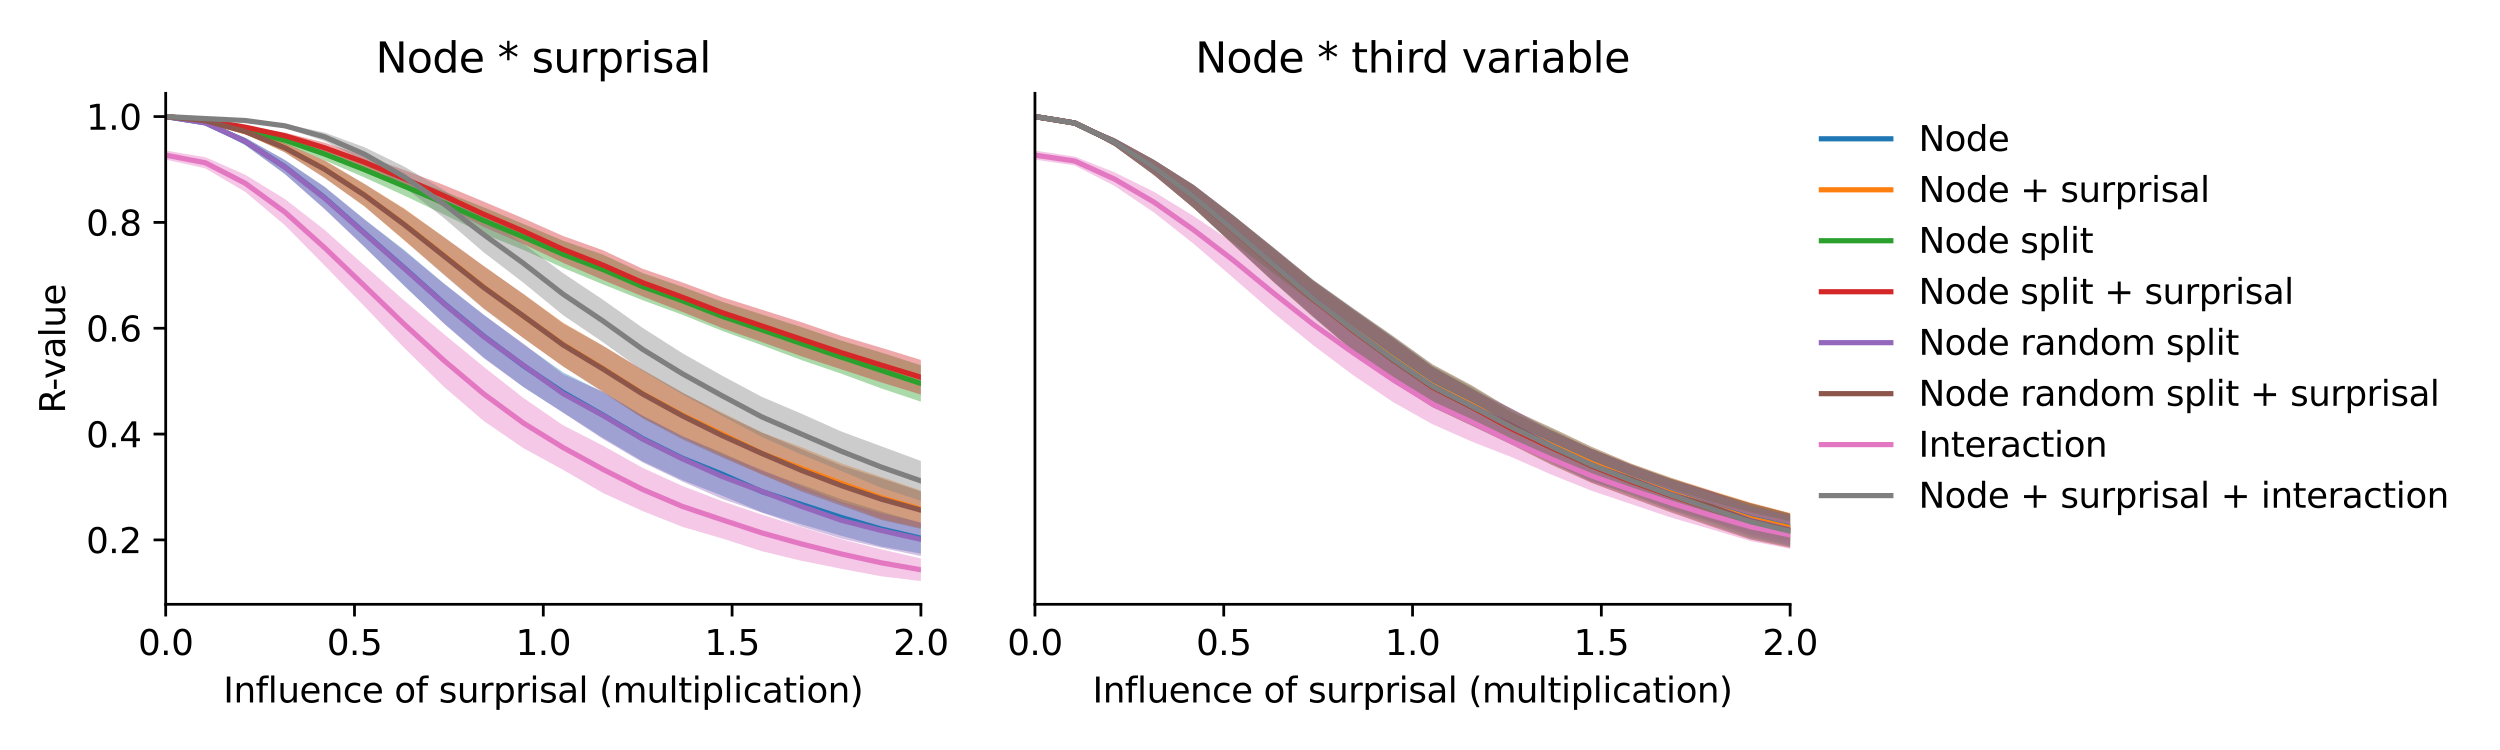 <?xml version="1.0" encoding="utf-8" standalone="no"?>
<!DOCTYPE svg PUBLIC "-//W3C//DTD SVG 1.1//EN"
  "http://www.w3.org/Graphics/SVG/1.1/DTD/svg11.dtd">
<svg xmlns:xlink="http://www.w3.org/1999/xlink" width="720pt" height="216pt" viewBox="0 0 720 216" xmlns="http://www.w3.org/2000/svg" version="1.1">
 <defs>
  <style type="text/css">*{stroke-linejoin: round; stroke-linecap: butt}</style>
 </defs>
 <g id="figure_1">
  <g id="patch_1">
   <path d="M 0 216 
L 720 216 
L 720 0 
L 0 0 
z
" style="fill: #ffffff"/>
  </g>
  <g id="axes_1">
   <g id="patch_2">
    <path d="M 47.72 174.04 
L 265.215 174.04 
L 265.215 26.88 
L 47.72 26.88 
z
" style="fill: #ffffff"/>
   </g>
   <g id="PolyCollection_1">
    <path d="M 47.72 33.569 
L 47.72 33.569 
L 59.167 35.736 
L 70.614 41.789 
L 82.061 50.122 
L 93.508 60.153 
L 104.956 71.066 
L 116.403 82.32 
L 127.85 93.109 
L 139.297 102.958 
L 150.744 111.492 
L 162.191 118.8 
L 173.638 126.12 
L 185.085 132.887 
L 196.532 138.289 
L 207.979 142.759 
L 219.427 147.55 
L 230.874 151.034 
L 242.321 154.305 
L 253.768 157.403 
L 265.215 159.453 
L 265.215 150.571 
L 265.215 150.571 
L 253.768 147.292 
L 242.321 143.774 
L 230.874 139.584 
L 219.427 135.611 
L 207.979 130.376 
L 196.532 125.68 
L 185.085 119.715 
L 173.638 112.922 
L 162.191 107.262 
L 150.744 99.152 
L 139.297 90.643 
L 127.85 81.636 
L 116.403 71.976 
L 104.956 63.157 
L 93.508 53.793 
L 82.061 46.053 
L 70.614 39.66 
L 59.167 35.043 
L 47.72 33.569 
z
" clip-path="url(#paf87a7ba65)" style="fill: #1f77b4; fill-opacity: 0.4"/>
   </g>
   <g id="PolyCollection_2">
    <path d="M 47.72 33.569 
L 47.72 33.569 
L 59.167 34.962 
L 70.614 38.574 
L 82.061 43.881 
L 93.508 51.233 
L 104.956 59.418 
L 116.403 69.202 
L 127.85 78.926 
L 139.297 88.788 
L 150.744 97.375 
L 162.191 105.545 
L 173.638 112.734 
L 185.085 120.184 
L 196.532 125.955 
L 207.979 131.26 
L 219.427 136.629 
L 230.874 141.081 
L 242.321 145.031 
L 253.768 149.388 
L 265.215 152.083 
L 265.215 141.275 
L 265.215 141.275 
L 253.768 137.334 
L 242.321 133.441 
L 230.874 128.817 
L 219.427 124.555 
L 207.979 118.79 
L 196.532 113.173 
L 185.085 106.578 
L 173.638 99.556 
L 162.191 92.907 
L 150.744 84.713 
L 139.297 76.578 
L 127.85 68.31 
L 116.403 60.012 
L 104.956 52.95 
L 93.508 46.199 
L 82.061 41.215 
L 70.614 37.191 
L 59.167 34.582 
L 47.72 33.569 
z
" clip-path="url(#paf87a7ba65)" style="fill: #ff7f0e; fill-opacity: 0.4"/>
   </g>
   <g id="PolyCollection_3">
    <path d="M 47.72 33.569 
L 47.72 33.569 
L 59.167 35.163 
L 70.614 37.908 
L 82.061 41.464 
L 93.508 46.186 
L 104.956 51.105 
L 116.403 56.314 
L 127.85 61.757 
L 139.297 67.34 
L 150.744 71.982 
L 162.191 77.154 
L 173.638 81.898 
L 185.085 86.466 
L 196.532 90.657 
L 207.979 95.29 
L 219.427 99.431 
L 230.874 103.727 
L 242.321 107.635 
L 253.768 111.852 
L 265.215 115.677 
L 265.215 105.202 
L 265.215 105.202 
L 253.768 101.52 
L 242.321 98.103 
L 230.874 94.225 
L 219.427 90.57 
L 207.979 86.908 
L 196.532 82.601 
L 185.085 78.651 
L 173.638 73.336 
L 162.191 69.343 
L 150.744 64.501 
L 139.297 59.699 
L 127.85 55.141 
L 116.403 50.941 
L 104.956 46.622 
L 93.508 42.549 
L 82.061 39.324 
L 70.614 36.976 
L 59.167 34.749 
L 47.72 33.569 
z
" clip-path="url(#paf87a7ba65)" style="fill: #2ca02c; fill-opacity: 0.4"/>
   </g>
   <g id="PolyCollection_4">
    <path d="M 47.72 33.57 
L 47.72 33.57 
L 59.167 34.831 
L 70.614 36.994 
L 82.061 39.972 
L 93.508 44.071 
L 104.956 48.581 
L 116.403 53.873 
L 127.85 59.49 
L 139.297 65.358 
L 150.744 70.3 
L 162.191 75.709 
L 173.638 80.626 
L 185.085 85.377 
L 196.532 89.836 
L 207.979 94.489 
L 219.427 98.529 
L 230.874 102.65 
L 242.321 106.392 
L 253.768 110.12 
L 265.215 113.642 
L 265.215 103.659 
L 265.215 103.659 
L 253.768 100.147 
L 242.321 96.744 
L 230.874 92.827 
L 219.427 89.198 
L 207.979 85.59 
L 196.532 81.354 
L 185.085 77.42 
L 173.638 72.064 
L 162.191 67.978 
L 150.744 62.902 
L 139.297 58.057 
L 127.85 53.297 
L 116.403 48.97 
L 104.956 44.865 
L 93.508 41.092 
L 82.061 38.223 
L 70.614 36.245 
L 59.167 34.527 
L 47.72 33.57 
z
" clip-path="url(#paf87a7ba65)" style="fill: #d62728; fill-opacity: 0.4"/>
   </g>
   <g id="PolyCollection_5">
    <path d="M 47.72 33.569 
L 47.72 33.569 
L 59.167 35.737 
L 70.614 41.777 
L 82.061 50.151 
L 93.508 60.279 
L 104.956 71.137 
L 116.403 82.226 
L 127.85 93.193 
L 139.297 103.159 
L 150.744 111.422 
L 162.191 118.906 
L 173.638 126.427 
L 185.085 133.177 
L 196.532 138.685 
L 207.979 143.68 
L 219.427 147.663 
L 230.874 151.696 
L 242.321 155.119 
L 253.768 157.754 
L 265.215 160.17 
L 265.215 150.492 
L 265.215 150.492 
L 253.768 147.779 
L 242.321 144.566 
L 230.874 140.03 
L 219.427 135.325 
L 207.979 130.778 
L 196.532 125.571 
L 185.085 119.739 
L 173.638 112.819 
L 162.191 107.836 
L 150.744 98.989 
L 139.297 90.682 
L 127.85 81.702 
L 116.403 72.289 
L 104.956 63.228 
L 93.508 53.899 
L 82.061 46.156 
L 70.614 39.661 
L 59.167 35.046 
L 47.72 33.569 
z
" clip-path="url(#paf87a7ba65)" style="fill: #9467bd; fill-opacity: 0.4"/>
   </g>
   <g id="PolyCollection_6">
    <path d="M 47.72 33.57 
L 47.72 33.57 
L 59.167 34.965 
L 70.614 38.576 
L 82.061 43.918 
L 93.508 51.27 
L 104.956 59.444 
L 116.403 69.155 
L 127.85 79.191 
L 139.297 88.955 
L 150.744 97.38 
L 162.191 105.566 
L 173.638 112.962 
L 185.085 120.477 
L 196.532 126.527 
L 207.979 131.736 
L 219.427 136.661 
L 230.874 141.589 
L 242.321 145.653 
L 253.768 149.732 
L 265.215 152.316 
L 265.215 141.537 
L 265.215 141.537 
L 253.768 137.763 
L 242.321 134.079 
L 230.874 129.399 
L 219.427 124.561 
L 207.979 119.159 
L 196.532 113.003 
L 185.085 106.488 
L 173.638 99.575 
L 162.191 93.138 
L 150.744 84.659 
L 139.297 76.635 
L 127.85 68.264 
L 116.403 60.199 
L 104.956 52.981 
L 93.508 46.252 
L 82.061 41.234 
L 70.614 37.196 
L 59.167 34.583 
L 47.72 33.57 
z
" clip-path="url(#paf87a7ba65)" style="fill: #8c564b; fill-opacity: 0.4"/>
   </g>
   <g id="PolyCollection_7">
    <path d="M 47.72 43.374 
L 47.72 45.974 
L 59.167 48.511 
L 70.614 55.248 
L 82.061 64.877 
L 93.508 76.485 
L 104.956 88.222 
L 116.403 100.182 
L 127.85 111.377 
L 139.297 121.244 
L 150.744 129.071 
L 162.191 135.321 
L 173.638 141.982 
L 185.085 147.19 
L 196.532 151.731 
L 207.979 155.076 
L 219.427 158.754 
L 230.874 161.528 
L 242.321 163.813 
L 253.768 165.973 
L 265.215 167.351 
L 265.215 160.844 
L 265.215 160.844 
L 253.768 158.2 
L 242.321 155.299 
L 230.874 151.813 
L 219.427 148.216 
L 207.979 144.34 
L 196.532 139.97 
L 185.085 134.752 
L 173.638 128.355 
L 162.191 122.494 
L 150.744 114.614 
L 139.297 105.634 
L 127.85 96.236 
L 116.403 86.553 
L 104.956 76.442 
L 93.508 66.239 
L 82.061 57.333 
L 70.614 50.315 
L 59.167 45.273 
L 47.72 43.374 
z
" clip-path="url(#paf87a7ba65)" style="fill: #e377c2; fill-opacity: 0.4"/>
   </g>
   <g id="PolyCollection_8">
    <path d="M 47.72 33.569 
L 47.72 33.569 
L 59.167 34.23 
L 70.614 34.807 
L 82.061 36.809 
L 93.508 40.664 
L 104.956 46.413 
L 116.403 53.853 
L 127.85 62.804 
L 139.297 72.681 
L 150.744 81.423 
L 162.191 90.801 
L 173.638 98.549 
L 185.085 106.812 
L 196.532 113.557 
L 207.979 119.783 
L 219.427 125.864 
L 230.874 130.926 
L 242.321 135.661 
L 253.768 140.484 
L 265.215 144.249 
L 265.215 132.753 
L 265.215 132.753 
L 253.768 128.521 
L 242.321 124.285 
L 230.874 119.161 
L 219.427 114.306 
L 207.979 108.197 
L 196.532 101.726 
L 185.085 94.426 
L 173.638 86.314 
L 162.191 78.681 
L 150.744 70.25 
L 139.297 62.431 
L 127.85 54.737 
L 116.403 47.979 
L 104.956 42.396 
L 93.508 38.196 
L 82.061 35.679 
L 70.614 34.609 
L 59.167 34.09 
L 47.72 33.569 
z
" clip-path="url(#paf87a7ba65)" style="fill: #7f7f7f; fill-opacity: 0.4"/>
   </g>
   <g id="matplotlib.axis_1">
    <g id="xtick_1">
     <g id="line2d_1">
      <defs>
       <path id="mab87aa1eb5" d="M 0 0 
L 0 3.5 
" style="stroke: #000000; stroke-width: 0.8"/>
      </defs>
      <g>
       <use xlink:href="#mab87aa1eb5" x="47.72" y="174.04" style="stroke: #000000; stroke-width: 0.8"/>
      </g>
     </g>
     <g id="text_1">
      <!-- 0.0 -->
      <g transform="translate(39.768 188.638)scale(0.1 -0.1)">
       <defs>
        <path id="DejaVuSans-30" d="M 2034 4250 
Q 1547 4250 1301 3770 
Q 1056 3291 1056 2328 
Q 1056 1369 1301 889 
Q 1547 409 2034 409 
Q 2525 409 2770 889 
Q 3016 1369 3016 2328 
Q 3016 3291 2770 3770 
Q 2525 4250 2034 4250 
z
M 2034 4750 
Q 2819 4750 3233 4129 
Q 3647 3509 3647 2328 
Q 3647 1150 3233 529 
Q 2819 -91 2034 -91 
Q 1250 -91 836 529 
Q 422 1150 422 2328 
Q 422 3509 836 4129 
Q 1250 4750 2034 4750 
z
" transform="scale(0.016)"/>
        <path id="DejaVuSans-2e" d="M 684 794 
L 1344 794 
L 1344 0 
L 684 0 
L 684 794 
z
" transform="scale(0.016)"/>
       </defs>
       <use xlink:href="#DejaVuSans-30"/>
       <use xlink:href="#DejaVuSans-2e" x="63.623"/>
       <use xlink:href="#DejaVuSans-30" x="95.41"/>
      </g>
     </g>
    </g>
    <g id="xtick_2">
     <g id="line2d_2">
      <g>
       <use xlink:href="#mab87aa1eb5" x="102.094" y="174.04" style="stroke: #000000; stroke-width: 0.8"/>
      </g>
     </g>
     <g id="text_2">
      <!-- 0.5 -->
      <g transform="translate(94.142 188.638)scale(0.1 -0.1)">
       <defs>
        <path id="DejaVuSans-35" d="M 691 4666 
L 3169 4666 
L 3169 4134 
L 1269 4134 
L 1269 2991 
Q 1406 3038 1543 3061 
Q 1681 3084 1819 3084 
Q 2600 3084 3056 2656 
Q 3513 2228 3513 1497 
Q 3513 744 3044 326 
Q 2575 -91 1722 -91 
Q 1428 -91 1123 -41 
Q 819 9 494 109 
L 494 744 
Q 775 591 1075 516 
Q 1375 441 1709 441 
Q 2250 441 2565 725 
Q 2881 1009 2881 1497 
Q 2881 1984 2565 2268 
Q 2250 2553 1709 2553 
Q 1456 2553 1204 2497 
Q 953 2441 691 2322 
L 691 4666 
z
" transform="scale(0.016)"/>
       </defs>
       <use xlink:href="#DejaVuSans-30"/>
       <use xlink:href="#DejaVuSans-2e" x="63.623"/>
       <use xlink:href="#DejaVuSans-35" x="95.41"/>
      </g>
     </g>
    </g>
    <g id="xtick_3">
     <g id="line2d_3">
      <g>
       <use xlink:href="#mab87aa1eb5" x="156.468" y="174.04" style="stroke: #000000; stroke-width: 0.8"/>
      </g>
     </g>
     <g id="text_3">
      <!-- 1.0 -->
      <g transform="translate(148.516 188.638)scale(0.1 -0.1)">
       <defs>
        <path id="DejaVuSans-31" d="M 794 531 
L 1825 531 
L 1825 4091 
L 703 3866 
L 703 4441 
L 1819 4666 
L 2450 4666 
L 2450 531 
L 3481 531 
L 3481 0 
L 794 0 
L 794 531 
z
" transform="scale(0.016)"/>
       </defs>
       <use xlink:href="#DejaVuSans-31"/>
       <use xlink:href="#DejaVuSans-2e" x="63.623"/>
       <use xlink:href="#DejaVuSans-30" x="95.41"/>
      </g>
     </g>
    </g>
    <g id="xtick_4">
     <g id="line2d_4">
      <g>
       <use xlink:href="#mab87aa1eb5" x="210.841" y="174.04" style="stroke: #000000; stroke-width: 0.8"/>
      </g>
     </g>
     <g id="text_4">
      <!-- 1.5 -->
      <g transform="translate(202.89 188.638)scale(0.1 -0.1)">
       <use xlink:href="#DejaVuSans-31"/>
       <use xlink:href="#DejaVuSans-2e" x="63.623"/>
       <use xlink:href="#DejaVuSans-35" x="95.41"/>
      </g>
     </g>
    </g>
    <g id="xtick_5">
     <g id="line2d_5">
      <g>
       <use xlink:href="#mab87aa1eb5" x="265.215" y="174.04" style="stroke: #000000; stroke-width: 0.8"/>
      </g>
     </g>
     <g id="text_5">
      <!-- 2.0 -->
      <g transform="translate(257.263 188.638)scale(0.1 -0.1)">
       <defs>
        <path id="DejaVuSans-32" d="M 1228 531 
L 3431 531 
L 3431 0 
L 469 0 
L 469 531 
Q 828 903 1448 1529 
Q 2069 2156 2228 2338 
Q 2531 2678 2651 2914 
Q 2772 3150 2772 3378 
Q 2772 3750 2511 3984 
Q 2250 4219 1831 4219 
Q 1534 4219 1204 4116 
Q 875 4013 500 3803 
L 500 4441 
Q 881 4594 1212 4672 
Q 1544 4750 1819 4750 
Q 2544 4750 2975 4387 
Q 3406 4025 3406 3419 
Q 3406 3131 3298 2873 
Q 3191 2616 2906 2266 
Q 2828 2175 2409 1742 
Q 1991 1309 1228 531 
z
" transform="scale(0.016)"/>
       </defs>
       <use xlink:href="#DejaVuSans-32"/>
       <use xlink:href="#DejaVuSans-2e" x="63.623"/>
       <use xlink:href="#DejaVuSans-30" x="95.41"/>
      </g>
     </g>
    </g>
    <g id="text_6">
     <!-- Influence of surprisal (multiplication) -->
     <g transform="translate(64.321 202.317)scale(0.1 -0.1)">
      <defs>
       <path id="DejaVuSans-49" d="M 628 4666 
L 1259 4666 
L 1259 0 
L 628 0 
L 628 4666 
z
" transform="scale(0.016)"/>
       <path id="DejaVuSans-6e" d="M 3513 2113 
L 3513 0 
L 2938 0 
L 2938 2094 
Q 2938 2591 2744 2837 
Q 2550 3084 2163 3084 
Q 1697 3084 1428 2787 
Q 1159 2491 1159 1978 
L 1159 0 
L 581 0 
L 581 3500 
L 1159 3500 
L 1159 2956 
Q 1366 3272 1645 3428 
Q 1925 3584 2291 3584 
Q 2894 3584 3203 3211 
Q 3513 2838 3513 2113 
z
" transform="scale(0.016)"/>
       <path id="DejaVuSans-66" d="M 2375 4863 
L 2375 4384 
L 1825 4384 
Q 1516 4384 1395 4259 
Q 1275 4134 1275 3809 
L 1275 3500 
L 2222 3500 
L 2222 3053 
L 1275 3053 
L 1275 0 
L 697 0 
L 697 3053 
L 147 3053 
L 147 3500 
L 697 3500 
L 697 3744 
Q 697 4328 969 4595 
Q 1241 4863 1831 4863 
L 2375 4863 
z
" transform="scale(0.016)"/>
       <path id="DejaVuSans-6c" d="M 603 4863 
L 1178 4863 
L 1178 0 
L 603 0 
L 603 4863 
z
" transform="scale(0.016)"/>
       <path id="DejaVuSans-75" d="M 544 1381 
L 544 3500 
L 1119 3500 
L 1119 1403 
Q 1119 906 1312 657 
Q 1506 409 1894 409 
Q 2359 409 2629 706 
Q 2900 1003 2900 1516 
L 2900 3500 
L 3475 3500 
L 3475 0 
L 2900 0 
L 2900 538 
Q 2691 219 2414 64 
Q 2138 -91 1772 -91 
Q 1169 -91 856 284 
Q 544 659 544 1381 
z
M 1991 3584 
L 1991 3584 
z
" transform="scale(0.016)"/>
       <path id="DejaVuSans-65" d="M 3597 1894 
L 3597 1613 
L 953 1613 
Q 991 1019 1311 708 
Q 1631 397 2203 397 
Q 2534 397 2845 478 
Q 3156 559 3463 722 
L 3463 178 
Q 3153 47 2828 -22 
Q 2503 -91 2169 -91 
Q 1331 -91 842 396 
Q 353 884 353 1716 
Q 353 2575 817 3079 
Q 1281 3584 2069 3584 
Q 2775 3584 3186 3129 
Q 3597 2675 3597 1894 
z
M 3022 2063 
Q 3016 2534 2758 2815 
Q 2500 3097 2075 3097 
Q 1594 3097 1305 2825 
Q 1016 2553 972 2059 
L 3022 2063 
z
" transform="scale(0.016)"/>
       <path id="DejaVuSans-63" d="M 3122 3366 
L 3122 2828 
Q 2878 2963 2633 3030 
Q 2388 3097 2138 3097 
Q 1578 3097 1268 2742 
Q 959 2388 959 1747 
Q 959 1106 1268 751 
Q 1578 397 2138 397 
Q 2388 397 2633 464 
Q 2878 531 3122 666 
L 3122 134 
Q 2881 22 2623 -34 
Q 2366 -91 2075 -91 
Q 1284 -91 818 406 
Q 353 903 353 1747 
Q 353 2603 823 3093 
Q 1294 3584 2113 3584 
Q 2378 3584 2631 3529 
Q 2884 3475 3122 3366 
z
" transform="scale(0.016)"/>
       <path id="DejaVuSans-20" transform="scale(0.016)"/>
       <path id="DejaVuSans-6f" d="M 1959 3097 
Q 1497 3097 1228 2736 
Q 959 2375 959 1747 
Q 959 1119 1226 758 
Q 1494 397 1959 397 
Q 2419 397 2687 759 
Q 2956 1122 2956 1747 
Q 2956 2369 2687 2733 
Q 2419 3097 1959 3097 
z
M 1959 3584 
Q 2709 3584 3137 3096 
Q 3566 2609 3566 1747 
Q 3566 888 3137 398 
Q 2709 -91 1959 -91 
Q 1206 -91 779 398 
Q 353 888 353 1747 
Q 353 2609 779 3096 
Q 1206 3584 1959 3584 
z
" transform="scale(0.016)"/>
       <path id="DejaVuSans-73" d="M 2834 3397 
L 2834 2853 
Q 2591 2978 2328 3040 
Q 2066 3103 1784 3103 
Q 1356 3103 1142 2972 
Q 928 2841 928 2578 
Q 928 2378 1081 2264 
Q 1234 2150 1697 2047 
L 1894 2003 
Q 2506 1872 2764 1633 
Q 3022 1394 3022 966 
Q 3022 478 2636 193 
Q 2250 -91 1575 -91 
Q 1294 -91 989 -36 
Q 684 19 347 128 
L 347 722 
Q 666 556 975 473 
Q 1284 391 1588 391 
Q 1994 391 2212 530 
Q 2431 669 2431 922 
Q 2431 1156 2273 1281 
Q 2116 1406 1581 1522 
L 1381 1569 
Q 847 1681 609 1914 
Q 372 2147 372 2553 
Q 372 3047 722 3315 
Q 1072 3584 1716 3584 
Q 2034 3584 2315 3537 
Q 2597 3491 2834 3397 
z
" transform="scale(0.016)"/>
       <path id="DejaVuSans-72" d="M 2631 2963 
Q 2534 3019 2420 3045 
Q 2306 3072 2169 3072 
Q 1681 3072 1420 2755 
Q 1159 2438 1159 1844 
L 1159 0 
L 581 0 
L 581 3500 
L 1159 3500 
L 1159 2956 
Q 1341 3275 1631 3429 
Q 1922 3584 2338 3584 
Q 2397 3584 2469 3576 
Q 2541 3569 2628 3553 
L 2631 2963 
z
" transform="scale(0.016)"/>
       <path id="DejaVuSans-70" d="M 1159 525 
L 1159 -1331 
L 581 -1331 
L 581 3500 
L 1159 3500 
L 1159 2969 
Q 1341 3281 1617 3432 
Q 1894 3584 2278 3584 
Q 2916 3584 3314 3078 
Q 3713 2572 3713 1747 
Q 3713 922 3314 415 
Q 2916 -91 2278 -91 
Q 1894 -91 1617 61 
Q 1341 213 1159 525 
z
M 3116 1747 
Q 3116 2381 2855 2742 
Q 2594 3103 2138 3103 
Q 1681 3103 1420 2742 
Q 1159 2381 1159 1747 
Q 1159 1113 1420 752 
Q 1681 391 2138 391 
Q 2594 391 2855 752 
Q 3116 1113 3116 1747 
z
" transform="scale(0.016)"/>
       <path id="DejaVuSans-69" d="M 603 3500 
L 1178 3500 
L 1178 0 
L 603 0 
L 603 3500 
z
M 603 4863 
L 1178 4863 
L 1178 4134 
L 603 4134 
L 603 4863 
z
" transform="scale(0.016)"/>
       <path id="DejaVuSans-61" d="M 2194 1759 
Q 1497 1759 1228 1600 
Q 959 1441 959 1056 
Q 959 750 1161 570 
Q 1363 391 1709 391 
Q 2188 391 2477 730 
Q 2766 1069 2766 1631 
L 2766 1759 
L 2194 1759 
z
M 3341 1997 
L 3341 0 
L 2766 0 
L 2766 531 
Q 2569 213 2275 61 
Q 1981 -91 1556 -91 
Q 1019 -91 701 211 
Q 384 513 384 1019 
Q 384 1609 779 1909 
Q 1175 2209 1959 2209 
L 2766 2209 
L 2766 2266 
Q 2766 2663 2505 2880 
Q 2244 3097 1772 3097 
Q 1472 3097 1187 3025 
Q 903 2953 641 2809 
L 641 3341 
Q 956 3463 1253 3523 
Q 1550 3584 1831 3584 
Q 2591 3584 2966 3190 
Q 3341 2797 3341 1997 
z
" transform="scale(0.016)"/>
       <path id="DejaVuSans-28" d="M 1984 4856 
Q 1566 4138 1362 3434 
Q 1159 2731 1159 2009 
Q 1159 1288 1364 580 
Q 1569 -128 1984 -844 
L 1484 -844 
Q 1016 -109 783 600 
Q 550 1309 550 2009 
Q 550 2706 781 3412 
Q 1013 4119 1484 4856 
L 1984 4856 
z
" transform="scale(0.016)"/>
       <path id="DejaVuSans-6d" d="M 3328 2828 
Q 3544 3216 3844 3400 
Q 4144 3584 4550 3584 
Q 5097 3584 5394 3201 
Q 5691 2819 5691 2113 
L 5691 0 
L 5113 0 
L 5113 2094 
Q 5113 2597 4934 2840 
Q 4756 3084 4391 3084 
Q 3944 3084 3684 2787 
Q 3425 2491 3425 1978 
L 3425 0 
L 2847 0 
L 2847 2094 
Q 2847 2600 2669 2842 
Q 2491 3084 2119 3084 
Q 1678 3084 1418 2786 
Q 1159 2488 1159 1978 
L 1159 0 
L 581 0 
L 581 3500 
L 1159 3500 
L 1159 2956 
Q 1356 3278 1631 3431 
Q 1906 3584 2284 3584 
Q 2666 3584 2933 3390 
Q 3200 3197 3328 2828 
z
" transform="scale(0.016)"/>
       <path id="DejaVuSans-74" d="M 1172 4494 
L 1172 3500 
L 2356 3500 
L 2356 3053 
L 1172 3053 
L 1172 1153 
Q 1172 725 1289 603 
Q 1406 481 1766 481 
L 2356 481 
L 2356 0 
L 1766 0 
Q 1100 0 847 248 
Q 594 497 594 1153 
L 594 3053 
L 172 3053 
L 172 3500 
L 594 3500 
L 594 4494 
L 1172 4494 
z
" transform="scale(0.016)"/>
       <path id="DejaVuSans-29" d="M 513 4856 
L 1013 4856 
Q 1481 4119 1714 3412 
Q 1947 2706 1947 2009 
Q 1947 1309 1714 600 
Q 1481 -109 1013 -844 
L 513 -844 
Q 928 -128 1133 580 
Q 1338 1288 1338 2009 
Q 1338 2731 1133 3434 
Q 928 4138 513 4856 
z
" transform="scale(0.016)"/>
      </defs>
      <use xlink:href="#DejaVuSans-49"/>
      <use xlink:href="#DejaVuSans-6e" x="29.492"/>
      <use xlink:href="#DejaVuSans-66" x="92.871"/>
      <use xlink:href="#DejaVuSans-6c" x="128.076"/>
      <use xlink:href="#DejaVuSans-75" x="155.859"/>
      <use xlink:href="#DejaVuSans-65" x="219.238"/>
      <use xlink:href="#DejaVuSans-6e" x="280.762"/>
      <use xlink:href="#DejaVuSans-63" x="344.141"/>
      <use xlink:href="#DejaVuSans-65" x="399.121"/>
      <use xlink:href="#DejaVuSans-20" x="460.645"/>
      <use xlink:href="#DejaVuSans-6f" x="492.432"/>
      <use xlink:href="#DejaVuSans-66" x="553.613"/>
      <use xlink:href="#DejaVuSans-20" x="588.818"/>
      <use xlink:href="#DejaVuSans-73" x="620.605"/>
      <use xlink:href="#DejaVuSans-75" x="672.705"/>
      <use xlink:href="#DejaVuSans-72" x="736.084"/>
      <use xlink:href="#DejaVuSans-70" x="777.197"/>
      <use xlink:href="#DejaVuSans-72" x="840.674"/>
      <use xlink:href="#DejaVuSans-69" x="881.787"/>
      <use xlink:href="#DejaVuSans-73" x="909.57"/>
      <use xlink:href="#DejaVuSans-61" x="961.67"/>
      <use xlink:href="#DejaVuSans-6c" x="1022.949"/>
      <use xlink:href="#DejaVuSans-20" x="1050.732"/>
      <use xlink:href="#DejaVuSans-28" x="1082.52"/>
      <use xlink:href="#DejaVuSans-6d" x="1121.533"/>
      <use xlink:href="#DejaVuSans-75" x="1218.945"/>
      <use xlink:href="#DejaVuSans-6c" x="1282.324"/>
      <use xlink:href="#DejaVuSans-74" x="1310.107"/>
      <use xlink:href="#DejaVuSans-69" x="1349.316"/>
      <use xlink:href="#DejaVuSans-70" x="1377.1"/>
      <use xlink:href="#DejaVuSans-6c" x="1440.576"/>
      <use xlink:href="#DejaVuSans-69" x="1468.359"/>
      <use xlink:href="#DejaVuSans-63" x="1496.143"/>
      <use xlink:href="#DejaVuSans-61" x="1551.123"/>
      <use xlink:href="#DejaVuSans-74" x="1612.402"/>
      <use xlink:href="#DejaVuSans-69" x="1651.611"/>
      <use xlink:href="#DejaVuSans-6f" x="1679.395"/>
      <use xlink:href="#DejaVuSans-6e" x="1740.576"/>
      <use xlink:href="#DejaVuSans-29" x="1803.955"/>
     </g>
    </g>
   </g>
   <g id="matplotlib.axis_2">
    <g id="ytick_1">
     <g id="line2d_6">
      <defs>
       <path id="m2851dd3e83" d="M 0 0 
L -3.5 0 
" style="stroke: #000000; stroke-width: 0.8"/>
      </defs>
      <g>
       <use xlink:href="#m2851dd3e83" x="47.72" y="155.493" style="stroke: #000000; stroke-width: 0.8"/>
      </g>
     </g>
     <g id="text_7">
      <!-- 0.2 -->
      <g transform="translate(24.817 159.293)scale(0.1 -0.1)">
       <use xlink:href="#DejaVuSans-30"/>
       <use xlink:href="#DejaVuSans-2e" x="63.623"/>
       <use xlink:href="#DejaVuSans-32" x="95.41"/>
      </g>
     </g>
    </g>
    <g id="ytick_2">
     <g id="line2d_7">
      <g>
       <use xlink:href="#m2851dd3e83" x="47.72" y="125.012" style="stroke: #000000; stroke-width: 0.8"/>
      </g>
     </g>
     <g id="text_8">
      <!-- 0.4 -->
      <g transform="translate(24.817 128.812)scale(0.1 -0.1)">
       <defs>
        <path id="DejaVuSans-34" d="M 2419 4116 
L 825 1625 
L 2419 1625 
L 2419 4116 
z
M 2253 4666 
L 3047 4666 
L 3047 1625 
L 3713 1625 
L 3713 1100 
L 3047 1100 
L 3047 0 
L 2419 0 
L 2419 1100 
L 313 1100 
L 313 1709 
L 2253 4666 
z
" transform="scale(0.016)"/>
       </defs>
       <use xlink:href="#DejaVuSans-30"/>
       <use xlink:href="#DejaVuSans-2e" x="63.623"/>
       <use xlink:href="#DejaVuSans-34" x="95.41"/>
      </g>
     </g>
    </g>
    <g id="ytick_3">
     <g id="line2d_8">
      <g>
       <use xlink:href="#m2851dd3e83" x="47.72" y="94.531" style="stroke: #000000; stroke-width: 0.8"/>
      </g>
     </g>
     <g id="text_9">
      <!-- 0.6 -->
      <g transform="translate(24.817 98.33)scale(0.1 -0.1)">
       <defs>
        <path id="DejaVuSans-36" d="M 2113 2584 
Q 1688 2584 1439 2293 
Q 1191 2003 1191 1497 
Q 1191 994 1439 701 
Q 1688 409 2113 409 
Q 2538 409 2786 701 
Q 3034 994 3034 1497 
Q 3034 2003 2786 2293 
Q 2538 2584 2113 2584 
z
M 3366 4563 
L 3366 3988 
Q 3128 4100 2886 4159 
Q 2644 4219 2406 4219 
Q 1781 4219 1451 3797 
Q 1122 3375 1075 2522 
Q 1259 2794 1537 2939 
Q 1816 3084 2150 3084 
Q 2853 3084 3261 2657 
Q 3669 2231 3669 1497 
Q 3669 778 3244 343 
Q 2819 -91 2113 -91 
Q 1303 -91 875 529 
Q 447 1150 447 2328 
Q 447 3434 972 4092 
Q 1497 4750 2381 4750 
Q 2619 4750 2861 4703 
Q 3103 4656 3366 4563 
z
" transform="scale(0.016)"/>
       </defs>
       <use xlink:href="#DejaVuSans-30"/>
       <use xlink:href="#DejaVuSans-2e" x="63.623"/>
       <use xlink:href="#DejaVuSans-36" x="95.41"/>
      </g>
     </g>
    </g>
    <g id="ytick_4">
     <g id="line2d_9">
      <g>
       <use xlink:href="#m2851dd3e83" x="47.72" y="64.05" style="stroke: #000000; stroke-width: 0.8"/>
      </g>
     </g>
     <g id="text_10">
      <!-- 0.8 -->
      <g transform="translate(24.817 67.849)scale(0.1 -0.1)">
       <defs>
        <path id="DejaVuSans-38" d="M 2034 2216 
Q 1584 2216 1326 1975 
Q 1069 1734 1069 1313 
Q 1069 891 1326 650 
Q 1584 409 2034 409 
Q 2484 409 2743 651 
Q 3003 894 3003 1313 
Q 3003 1734 2745 1975 
Q 2488 2216 2034 2216 
z
M 1403 2484 
Q 997 2584 770 2862 
Q 544 3141 544 3541 
Q 544 4100 942 4425 
Q 1341 4750 2034 4750 
Q 2731 4750 3128 4425 
Q 3525 4100 3525 3541 
Q 3525 3141 3298 2862 
Q 3072 2584 2669 2484 
Q 3125 2378 3379 2068 
Q 3634 1759 3634 1313 
Q 3634 634 3220 271 
Q 2806 -91 2034 -91 
Q 1263 -91 848 271 
Q 434 634 434 1313 
Q 434 1759 690 2068 
Q 947 2378 1403 2484 
z
M 1172 3481 
Q 1172 3119 1398 2916 
Q 1625 2713 2034 2713 
Q 2441 2713 2670 2916 
Q 2900 3119 2900 3481 
Q 2900 3844 2670 4047 
Q 2441 4250 2034 4250 
Q 1625 4250 1398 4047 
Q 1172 3844 1172 3481 
z
" transform="scale(0.016)"/>
       </defs>
       <use xlink:href="#DejaVuSans-30"/>
       <use xlink:href="#DejaVuSans-2e" x="63.623"/>
       <use xlink:href="#DejaVuSans-38" x="95.41"/>
      </g>
     </g>
    </g>
    <g id="ytick_5">
     <g id="line2d_10">
      <g>
       <use xlink:href="#m2851dd3e83" x="47.72" y="33.569" style="stroke: #000000; stroke-width: 0.8"/>
      </g>
     </g>
     <g id="text_11">
      <!-- 1.0 -->
      <g transform="translate(24.817 37.368)scale(0.1 -0.1)">
       <use xlink:href="#DejaVuSans-31"/>
       <use xlink:href="#DejaVuSans-2e" x="63.623"/>
       <use xlink:href="#DejaVuSans-30" x="95.41"/>
      </g>
     </g>
    </g>
    <g id="text_12">
     <!-- R-value -->
     <g transform="translate(18.737 119.065)rotate(-90)scale(0.1 -0.1)">
      <defs>
       <path id="DejaVuSans-52" d="M 2841 2188 
Q 3044 2119 3236 1894 
Q 3428 1669 3622 1275 
L 4263 0 
L 3584 0 
L 2988 1197 
Q 2756 1666 2539 1819 
Q 2322 1972 1947 1972 
L 1259 1972 
L 1259 0 
L 628 0 
L 628 4666 
L 2053 4666 
Q 2853 4666 3247 4331 
Q 3641 3997 3641 3322 
Q 3641 2881 3436 2590 
Q 3231 2300 2841 2188 
z
M 1259 4147 
L 1259 2491 
L 2053 2491 
Q 2509 2491 2742 2702 
Q 2975 2913 2975 3322 
Q 2975 3731 2742 3939 
Q 2509 4147 2053 4147 
L 1259 4147 
z
" transform="scale(0.016)"/>
       <path id="DejaVuSans-2d" d="M 313 2009 
L 1997 2009 
L 1997 1497 
L 313 1497 
L 313 2009 
z
" transform="scale(0.016)"/>
       <path id="DejaVuSans-76" d="M 191 3500 
L 800 3500 
L 1894 563 
L 2988 3500 
L 3597 3500 
L 2284 0 
L 1503 0 
L 191 3500 
z
" transform="scale(0.016)"/>
      </defs>
      <use xlink:href="#DejaVuSans-52"/>
      <use xlink:href="#DejaVuSans-2d" x="65.482"/>
      <use xlink:href="#DejaVuSans-76" x="98.941"/>
      <use xlink:href="#DejaVuSans-61" x="158.121"/>
      <use xlink:href="#DejaVuSans-6c" x="219.4"/>
      <use xlink:href="#DejaVuSans-75" x="247.184"/>
      <use xlink:href="#DejaVuSans-65" x="310.562"/>
     </g>
    </g>
   </g>
   <g id="line2d_11">
    <path d="M 47.72 33.569 
L 59.167 35.39 
L 70.614 40.725 
L 82.061 48.088 
L 93.508 56.973 
L 104.956 67.111 
L 116.403 77.148 
L 127.85 87.373 
L 139.297 96.801 
L 150.744 105.322 
L 162.191 113.031 
L 173.638 119.521 
L 185.085 126.301 
L 196.532 131.985 
L 207.979 136.568 
L 219.427 141.581 
L 230.874 145.309 
L 242.321 149.039 
L 253.768 152.348 
L 265.215 155.012 
" clip-path="url(#paf87a7ba65)" style="fill: none; stroke: #1f77b4; stroke-width: 1.5; stroke-linecap: square"/>
   </g>
   <g id="line2d_12">
    <path d="M 47.72 33.569 
L 59.167 34.772 
L 70.614 37.882 
L 82.061 42.548 
L 93.508 48.716 
L 104.956 56.184 
L 116.403 64.607 
L 127.85 73.618 
L 139.297 82.683 
L 150.744 91.044 
L 162.191 99.226 
L 173.638 106.145 
L 185.085 113.381 
L 196.532 119.564 
L 207.979 125.025 
L 219.427 130.592 
L 230.874 134.949 
L 242.321 139.236 
L 253.768 143.361 
L 265.215 146.679 
" clip-path="url(#paf87a7ba65)" style="fill: none; stroke: #ff7f0e; stroke-width: 1.5; stroke-linecap: square"/>
   </g>
   <g id="line2d_13">
    <path d="M 47.72 33.569 
L 59.167 34.956 
L 70.614 37.442 
L 82.061 40.394 
L 93.508 44.368 
L 104.956 48.863 
L 116.403 53.627 
L 127.85 58.449 
L 139.297 63.519 
L 150.744 68.242 
L 162.191 73.249 
L 173.638 77.617 
L 185.085 82.558 
L 196.532 86.629 
L 207.979 91.099 
L 219.427 95 
L 230.874 98.976 
L 242.321 102.869 
L 253.768 106.686 
L 265.215 110.44 
" clip-path="url(#paf87a7ba65)" style="fill: none; stroke: #2ca02c; stroke-width: 1.5; stroke-linecap: square"/>
   </g>
   <g id="line2d_14">
    <path d="M 47.72 33.57 
L 59.167 34.679 
L 70.614 36.619 
L 82.061 39.097 
L 93.508 42.581 
L 104.956 46.723 
L 116.403 51.421 
L 127.85 56.394 
L 139.297 61.708 
L 150.744 66.601 
L 162.191 71.844 
L 173.638 76.345 
L 185.085 81.398 
L 196.532 85.595 
L 207.979 90.04 
L 219.427 93.863 
L 230.874 97.739 
L 242.321 101.568 
L 253.768 105.134 
L 265.215 108.651 
" clip-path="url(#paf87a7ba65)" style="fill: none; stroke: #d62728; stroke-width: 1.5; stroke-linecap: square"/>
   </g>
   <g id="line2d_15">
    <path d="M 47.72 33.569 
L 59.167 35.392 
L 70.614 40.719 
L 82.061 48.154 
L 93.508 57.089 
L 104.956 67.183 
L 116.403 77.257 
L 127.85 87.448 
L 139.297 96.921 
L 150.744 105.206 
L 162.191 113.371 
L 173.638 119.623 
L 185.085 126.458 
L 196.532 132.128 
L 207.979 137.229 
L 219.427 141.494 
L 230.874 145.863 
L 242.321 149.843 
L 253.768 152.767 
L 265.215 155.331 
" clip-path="url(#paf87a7ba65)" style="fill: none; stroke: #9467bd; stroke-width: 1.5; stroke-linecap: square"/>
   </g>
   <g id="line2d_16">
    <path d="M 47.72 33.57 
L 59.167 34.774 
L 70.614 37.886 
L 82.061 42.576 
L 93.508 48.761 
L 104.956 56.212 
L 116.403 64.677 
L 127.85 73.728 
L 139.297 82.795 
L 150.744 91.019 
L 162.191 99.352 
L 173.638 106.269 
L 185.085 113.482 
L 196.532 119.765 
L 207.979 125.448 
L 219.427 130.611 
L 230.874 135.494 
L 242.321 139.866 
L 253.768 143.747 
L 265.215 146.927 
" clip-path="url(#paf87a7ba65)" style="fill: none; stroke: #8c564b; stroke-width: 1.5; stroke-linecap: square"/>
   </g>
   <g id="line2d_17">
    <path d="M 47.72 44.674 
L 59.167 46.892 
L 70.614 52.781 
L 82.061 61.105 
L 93.508 71.362 
L 104.956 82.332 
L 116.403 93.367 
L 127.85 103.806 
L 139.297 113.439 
L 150.744 121.843 
L 162.191 128.908 
L 173.638 135.169 
L 185.085 140.971 
L 196.532 145.85 
L 207.979 149.708 
L 219.427 153.485 
L 230.874 156.671 
L 242.321 159.556 
L 253.768 162.086 
L 265.215 164.098 
" clip-path="url(#paf87a7ba65)" style="fill: none; stroke: #e377c2; stroke-width: 1.5; stroke-linecap: square"/>
   </g>
   <g id="line2d_18">
    <path d="M 47.72 33.569 
L 59.167 34.16 
L 70.614 34.708 
L 82.061 36.244 
L 93.508 39.43 
L 104.956 44.405 
L 116.403 50.916 
L 127.85 58.77 
L 139.297 67.556 
L 150.744 75.836 
L 162.191 84.741 
L 173.638 92.431 
L 185.085 100.619 
L 196.532 107.642 
L 207.979 113.99 
L 219.427 120.085 
L 230.874 125.044 
L 242.321 129.973 
L 253.768 134.503 
L 265.215 138.501 
" clip-path="url(#paf87a7ba65)" style="fill: none; stroke: #7f7f7f; stroke-width: 1.5; stroke-linecap: square"/>
   </g>
   <g id="patch_3">
    <path d="M 47.72 174.04 
L 47.72 26.88 
" style="fill: none; stroke: #000000; stroke-width: 0.8; stroke-linejoin: miter; stroke-linecap: square"/>
   </g>
   <g id="patch_4">
    <path d="M 47.72 174.04 
L 265.215 174.04 
" style="fill: none; stroke: #000000; stroke-width: 0.8; stroke-linejoin: miter; stroke-linecap: square"/>
   </g>
   <g id="text_13">
    <!-- Node * surprisal -->
    <g transform="translate(108.186 20.88)scale(0.12 -0.12)">
     <defs>
      <path id="DejaVuSans-4e" d="M 628 4666 
L 1478 4666 
L 3547 763 
L 3547 4666 
L 4159 4666 
L 4159 0 
L 3309 0 
L 1241 3903 
L 1241 0 
L 628 0 
L 628 4666 
z
" transform="scale(0.016)"/>
      <path id="DejaVuSans-64" d="M 2906 2969 
L 2906 4863 
L 3481 4863 
L 3481 0 
L 2906 0 
L 2906 525 
Q 2725 213 2448 61 
Q 2172 -91 1784 -91 
Q 1150 -91 751 415 
Q 353 922 353 1747 
Q 353 2572 751 3078 
Q 1150 3584 1784 3584 
Q 2172 3584 2448 3432 
Q 2725 3281 2906 2969 
z
M 947 1747 
Q 947 1113 1208 752 
Q 1469 391 1925 391 
Q 2381 391 2643 752 
Q 2906 1113 2906 1747 
Q 2906 2381 2643 2742 
Q 2381 3103 1925 3103 
Q 1469 3103 1208 2742 
Q 947 2381 947 1747 
z
" transform="scale(0.016)"/>
      <path id="DejaVuSans-2a" d="M 3009 3897 
L 1888 3291 
L 3009 2681 
L 2828 2375 
L 1778 3009 
L 1778 1831 
L 1422 1831 
L 1422 3009 
L 372 2375 
L 191 2681 
L 1313 3291 
L 191 3897 
L 372 4206 
L 1422 3572 
L 1422 4750 
L 1778 4750 
L 1778 3572 
L 2828 4206 
L 3009 3897 
z
" transform="scale(0.016)"/>
     </defs>
     <use xlink:href="#DejaVuSans-4e"/>
     <use xlink:href="#DejaVuSans-6f" x="74.805"/>
     <use xlink:href="#DejaVuSans-64" x="135.986"/>
     <use xlink:href="#DejaVuSans-65" x="199.463"/>
     <use xlink:href="#DejaVuSans-20" x="260.986"/>
     <use xlink:href="#DejaVuSans-2a" x="292.773"/>
     <use xlink:href="#DejaVuSans-20" x="342.773"/>
     <use xlink:href="#DejaVuSans-73" x="374.561"/>
     <use xlink:href="#DejaVuSans-75" x="426.66"/>
     <use xlink:href="#DejaVuSans-72" x="490.039"/>
     <use xlink:href="#DejaVuSans-70" x="531.152"/>
     <use xlink:href="#DejaVuSans-72" x="594.629"/>
     <use xlink:href="#DejaVuSans-69" x="635.742"/>
     <use xlink:href="#DejaVuSans-73" x="663.525"/>
     <use xlink:href="#DejaVuSans-61" x="715.625"/>
     <use xlink:href="#DejaVuSans-6c" x="776.904"/>
    </g>
   </g>
  </g>
  <g id="axes_2">
   <g id="patch_5">
    <path d="M 298.065 174.04 
L 515.56 174.04 
L 515.56 26.88 
L 298.065 26.88 
z
" style="fill: #ffffff"/>
   </g>
   <g id="PolyCollection_9">
    <path d="M 298.065 33.569 
L 298.065 33.569 
L 309.512 35.833 
L 320.959 41.99 
L 332.406 50.284 
L 343.853 59.829 
L 355.301 70.327 
L 366.748 80.827 
L 378.195 90.95 
L 389.642 100.621 
L 401.089 109.212 
L 412.536 116.597 
L 423.983 122.013 
L 435.43 127.346 
L 446.877 132.913 
L 458.324 137.87 
L 469.772 141.968 
L 481.219 146.059 
L 492.666 149.865 
L 504.113 153.463 
L 515.56 155.692 
L 515.56 147.949 
L 515.56 147.949 
L 504.113 144.931 
L 492.666 141.358 
L 481.219 137.624 
L 469.772 133.552 
L 458.324 128.66 
L 446.877 123.194 
L 435.43 117.964 
L 423.983 111.064 
L 412.536 104.927 
L 401.089 96.674 
L 389.642 88.734 
L 378.195 80.601 
L 366.748 71.271 
L 355.301 62.074 
L 343.853 53.327 
L 332.406 46.07 
L 320.959 39.818 
L 309.512 35.017 
L 298.065 33.569 
z
" clip-path="url(#p42a70ed847)" style="fill: #1f77b4; fill-opacity: 0.4"/>
   </g>
   <g id="PolyCollection_10">
    <path d="M 298.065 33.569 
L 298.065 33.569 
L 309.512 35.839 
L 320.959 42.001 
L 332.406 50.322 
L 343.853 59.873 
L 355.301 70.43 
L 366.748 80.961 
L 378.195 91.067 
L 389.642 100.776 
L 401.089 109.397 
L 412.536 116.847 
L 423.983 122.17 
L 435.43 127.489 
L 446.877 133.094 
L 458.324 138.012 
L 469.772 142.194 
L 481.219 146.373 
L 492.666 150.186 
L 504.113 153.976 
L 515.56 156.18 
L 515.56 147.742 
L 515.56 147.742 
L 504.113 144.71 
L 492.666 141.184 
L 481.219 137.565 
L 469.772 133.503 
L 458.324 128.689 
L 446.877 123.244 
L 435.43 118.019 
L 423.983 111.116 
L 412.536 104.97 
L 401.089 96.757 
L 389.642 88.797 
L 378.195 80.663 
L 366.748 71.332 
L 355.301 62.106 
L 343.853 53.37 
L 332.406 46.094 
L 320.959 39.829 
L 309.512 35.021 
L 298.065 33.569 
z
" clip-path="url(#p42a70ed847)" style="fill: #ff7f0e; fill-opacity: 0.4"/>
   </g>
   <g id="PolyCollection_11">
    <path d="M 298.065 33.569 
L 298.065 33.569 
L 309.512 35.848 
L 320.959 42.052 
L 332.406 50.46 
L 343.853 60.002 
L 355.301 70.592 
L 366.748 81.197 
L 378.195 91.348 
L 389.642 101.066 
L 401.089 109.796 
L 412.536 117.253 
L 423.983 122.672 
L 435.43 128.101 
L 446.877 133.87 
L 458.324 139.02 
L 469.772 143.309 
L 481.219 147.502 
L 492.666 151.459 
L 504.113 155.296 
L 515.56 157.668 
L 515.56 147.875 
L 515.56 147.875 
L 504.113 144.951 
L 492.666 141.59 
L 481.219 137.879 
L 469.772 133.961 
L 458.324 129.229 
L 446.877 123.927 
L 435.43 118.748 
L 423.983 111.775 
L 412.536 105.578 
L 401.089 97.219 
L 389.642 89.183 
L 378.195 80.925 
L 366.748 71.518 
L 355.301 62.25 
L 343.853 53.42 
L 332.406 46.125 
L 320.959 39.85 
L 309.512 35.021 
L 298.065 33.569 
z
" clip-path="url(#p42a70ed847)" style="fill: #2ca02c; fill-opacity: 0.4"/>
   </g>
   <g id="PolyCollection_12">
    <path d="M 298.065 33.57 
L 298.065 33.57 
L 309.512 35.849 
L 320.959 42.044 
L 332.406 50.453 
L 343.853 60.002 
L 355.301 70.611 
L 366.748 81.188 
L 378.195 91.293 
L 389.642 101.045 
L 401.089 109.77 
L 412.536 117.263 
L 423.983 122.65 
L 435.43 128.132 
L 446.877 133.879 
L 458.324 139.068 
L 469.772 143.376 
L 481.219 147.592 
L 492.666 151.607 
L 504.113 155.402 
L 515.56 157.785 
L 515.56 147.856 
L 515.56 147.856 
L 504.113 144.874 
L 492.666 141.469 
L 481.219 137.856 
L 469.772 133.951 
L 458.324 129.245 
L 446.877 124.002 
L 435.43 118.858 
L 423.983 111.957 
L 412.536 105.762 
L 401.089 97.424 
L 389.642 89.365 
L 378.195 81.066 
L 366.748 71.633 
L 355.301 62.305 
L 343.853 53.46 
L 332.406 46.146 
L 320.959 39.856 
L 309.512 35.021 
L 298.065 33.57 
z
" clip-path="url(#p42a70ed847)" style="fill: #d62728; fill-opacity: 0.4"/>
   </g>
   <g id="PolyCollection_13">
    <path d="M 298.065 33.569 
L 298.065 33.569 
L 309.512 35.831 
L 320.959 42.016 
L 332.406 50.414 
L 343.853 59.948 
L 355.301 70.382 
L 366.748 80.977 
L 378.195 90.935 
L 389.642 100.881 
L 401.089 109.933 
L 412.536 116.89 
L 423.983 122.062 
L 435.43 127.313 
L 446.877 133.01 
L 458.324 138.666 
L 469.772 142.216 
L 481.219 146.596 
L 492.666 149.956 
L 504.113 154.045 
L 515.56 156.787 
L 515.56 148.472 
L 515.56 148.472 
L 504.113 145.741 
L 492.666 141.535 
L 481.219 138.132 
L 469.772 133.82 
L 458.324 129.25 
L 446.877 124.1 
L 435.43 117.689 
L 423.983 112.116 
L 412.536 105.565 
L 401.089 97.105 
L 389.642 88.927 
L 378.195 80.739 
L 366.748 71.361 
L 355.301 62.133 
L 343.853 53.289 
L 332.406 46.08 
L 320.959 39.786 
L 309.512 35.026 
L 298.065 33.569 
z
" clip-path="url(#p42a70ed847)" style="fill: #9467bd; fill-opacity: 0.4"/>
   </g>
   <g id="PolyCollection_14">
    <path d="M 298.065 33.57 
L 298.065 33.57 
L 309.512 35.837 
L 320.959 42.027 
L 332.406 50.451 
L 343.853 59.995 
L 355.301 70.486 
L 366.748 81.102 
L 378.195 91.05 
L 389.642 101.018 
L 401.089 110.099 
L 412.536 117.161 
L 423.983 122.241 
L 435.43 127.43 
L 446.877 133.189 
L 458.324 138.781 
L 469.772 142.411 
L 481.219 146.898 
L 492.666 150.315 
L 504.113 154.524 
L 515.56 157.172 
L 515.56 148.327 
L 515.56 148.327 
L 504.113 145.551 
L 492.666 141.364 
L 481.219 138.059 
L 469.772 133.738 
L 458.324 129.276 
L 446.877 124.151 
L 435.43 117.758 
L 423.983 112.174 
L 412.536 105.607 
L 401.089 97.175 
L 389.642 89.009 
L 378.195 80.805 
L 366.748 71.419 
L 355.301 62.163 
L 343.853 53.332 
L 332.406 46.105 
L 320.959 39.798 
L 309.512 35.03 
L 298.065 33.57 
z
" clip-path="url(#p42a70ed847)" style="fill: #8c564b; fill-opacity: 0.4"/>
   </g>
   <g id="PolyCollection_15">
    <path d="M 298.065 43.374 
L 298.065 45.974 
L 309.512 47.646 
L 320.959 53.527 
L 332.406 61.245 
L 343.853 70.283 
L 355.301 80.125 
L 366.748 90.101 
L 378.195 99.418 
L 389.642 107.997 
L 401.089 115.732 
L 412.536 122.171 
L 423.983 127.222 
L 435.43 131.691 
L 446.877 136.718 
L 458.324 141.325 
L 469.772 145.185 
L 481.219 149.038 
L 492.666 152.389 
L 504.113 155.824 
L 515.56 158.044 
L 515.56 150.097 
L 515.56 150.097 
L 504.113 147.524 
L 492.666 144.449 
L 481.219 140.721 
L 469.772 137 
L 458.324 132.784 
L 446.877 127.843 
L 435.43 122.732 
L 423.983 115.991 
L 412.536 110.542 
L 401.089 102.874 
L 389.642 95.111 
L 378.195 87.416 
L 366.748 78.701 
L 355.301 69.987 
L 343.853 62.298 
L 332.406 55.273 
L 320.959 49.61 
L 309.512 45.104 
L 298.065 43.374 
z
" clip-path="url(#p42a70ed847)" style="fill: #e377c2; fill-opacity: 0.4"/>
   </g>
   <g id="PolyCollection_16">
    <path d="M 298.065 33.569 
L 298.065 33.569 
L 309.512 35.842 
L 320.959 42.046 
L 332.406 50.389 
L 343.853 59.994 
L 355.301 70.537 
L 366.748 81.147 
L 378.195 91.276 
L 389.642 100.988 
L 401.089 109.722 
L 412.536 117.161 
L 423.983 122.538 
L 435.43 127.829 
L 446.877 133.482 
L 458.324 138.457 
L 469.772 142.772 
L 481.219 146.995 
L 492.666 151.039 
L 504.113 154.972 
L 515.56 157.356 
L 515.56 148.627 
L 515.56 148.627 
L 504.113 145.501 
L 492.666 141.956 
L 481.219 138.05 
L 469.772 134.013 
L 458.324 129.181 
L 446.877 123.624 
L 435.43 118.378 
L 423.983 111.44 
L 412.536 105.26 
L 401.089 96.983 
L 389.642 88.95 
L 378.195 80.785 
L 366.748 71.407 
L 355.301 62.158 
L 343.853 53.408 
L 332.406 46.117 
L 320.959 39.847 
L 309.512 35.027 
L 298.065 33.569 
z
" clip-path="url(#p42a70ed847)" style="fill: #7f7f7f; fill-opacity: 0.4"/>
   </g>
   <g id="matplotlib.axis_3">
    <g id="xtick_6">
     <g id="line2d_19">
      <g>
       <use xlink:href="#mab87aa1eb5" x="298.065" y="174.04" style="stroke: #000000; stroke-width: 0.8"/>
      </g>
     </g>
     <g id="text_14">
      <!-- 0.0 -->
      <g transform="translate(290.113 188.638)scale(0.1 -0.1)">
       <use xlink:href="#DejaVuSans-30"/>
       <use xlink:href="#DejaVuSans-2e" x="63.623"/>
       <use xlink:href="#DejaVuSans-30" x="95.41"/>
      </g>
     </g>
    </g>
    <g id="xtick_7">
     <g id="line2d_20">
      <g>
       <use xlink:href="#mab87aa1eb5" x="352.439" y="174.04" style="stroke: #000000; stroke-width: 0.8"/>
      </g>
     </g>
     <g id="text_15">
      <!-- 0.5 -->
      <g transform="translate(344.487 188.638)scale(0.1 -0.1)">
       <use xlink:href="#DejaVuSans-30"/>
       <use xlink:href="#DejaVuSans-2e" x="63.623"/>
       <use xlink:href="#DejaVuSans-35" x="95.41"/>
      </g>
     </g>
    </g>
    <g id="xtick_8">
     <g id="line2d_21">
      <g>
       <use xlink:href="#mab87aa1eb5" x="406.812" y="174.04" style="stroke: #000000; stroke-width: 0.8"/>
      </g>
     </g>
     <g id="text_16">
      <!-- 1.0 -->
      <g transform="translate(398.861 188.638)scale(0.1 -0.1)">
       <use xlink:href="#DejaVuSans-31"/>
       <use xlink:href="#DejaVuSans-2e" x="63.623"/>
       <use xlink:href="#DejaVuSans-30" x="95.41"/>
      </g>
     </g>
    </g>
    <g id="xtick_9">
     <g id="line2d_22">
      <g>
       <use xlink:href="#mab87aa1eb5" x="461.186" y="174.04" style="stroke: #000000; stroke-width: 0.8"/>
      </g>
     </g>
     <g id="text_17">
      <!-- 1.5 -->
      <g transform="translate(453.235 188.638)scale(0.1 -0.1)">
       <use xlink:href="#DejaVuSans-31"/>
       <use xlink:href="#DejaVuSans-2e" x="63.623"/>
       <use xlink:href="#DejaVuSans-35" x="95.41"/>
      </g>
     </g>
    </g>
    <g id="xtick_10">
     <g id="line2d_23">
      <g>
       <use xlink:href="#mab87aa1eb5" x="515.56" y="174.04" style="stroke: #000000; stroke-width: 0.8"/>
      </g>
     </g>
     <g id="text_18">
      <!-- 2.0 -->
      <g transform="translate(507.608 188.638)scale(0.1 -0.1)">
       <use xlink:href="#DejaVuSans-32"/>
       <use xlink:href="#DejaVuSans-2e" x="63.623"/>
       <use xlink:href="#DejaVuSans-30" x="95.41"/>
      </g>
     </g>
    </g>
    <g id="text_19">
     <!-- Influence of surprisal (multiplication) -->
     <g transform="translate(314.666 202.317)scale(0.1 -0.1)">
      <use xlink:href="#DejaVuSans-49"/>
      <use xlink:href="#DejaVuSans-6e" x="29.492"/>
      <use xlink:href="#DejaVuSans-66" x="92.871"/>
      <use xlink:href="#DejaVuSans-6c" x="128.076"/>
      <use xlink:href="#DejaVuSans-75" x="155.859"/>
      <use xlink:href="#DejaVuSans-65" x="219.238"/>
      <use xlink:href="#DejaVuSans-6e" x="280.762"/>
      <use xlink:href="#DejaVuSans-63" x="344.141"/>
      <use xlink:href="#DejaVuSans-65" x="399.121"/>
      <use xlink:href="#DejaVuSans-20" x="460.645"/>
      <use xlink:href="#DejaVuSans-6f" x="492.432"/>
      <use xlink:href="#DejaVuSans-66" x="553.613"/>
      <use xlink:href="#DejaVuSans-20" x="588.818"/>
      <use xlink:href="#DejaVuSans-73" x="620.605"/>
      <use xlink:href="#DejaVuSans-75" x="672.705"/>
      <use xlink:href="#DejaVuSans-72" x="736.084"/>
      <use xlink:href="#DejaVuSans-70" x="777.197"/>
      <use xlink:href="#DejaVuSans-72" x="840.674"/>
      <use xlink:href="#DejaVuSans-69" x="881.787"/>
      <use xlink:href="#DejaVuSans-73" x="909.57"/>
      <use xlink:href="#DejaVuSans-61" x="961.67"/>
      <use xlink:href="#DejaVuSans-6c" x="1022.949"/>
      <use xlink:href="#DejaVuSans-20" x="1050.732"/>
      <use xlink:href="#DejaVuSans-28" x="1082.52"/>
      <use xlink:href="#DejaVuSans-6d" x="1121.533"/>
      <use xlink:href="#DejaVuSans-75" x="1218.945"/>
      <use xlink:href="#DejaVuSans-6c" x="1282.324"/>
      <use xlink:href="#DejaVuSans-74" x="1310.107"/>
      <use xlink:href="#DejaVuSans-69" x="1349.316"/>
      <use xlink:href="#DejaVuSans-70" x="1377.1"/>
      <use xlink:href="#DejaVuSans-6c" x="1440.576"/>
      <use xlink:href="#DejaVuSans-69" x="1468.359"/>
      <use xlink:href="#DejaVuSans-63" x="1496.143"/>
      <use xlink:href="#DejaVuSans-61" x="1551.123"/>
      <use xlink:href="#DejaVuSans-74" x="1612.402"/>
      <use xlink:href="#DejaVuSans-69" x="1651.611"/>
      <use xlink:href="#DejaVuSans-6f" x="1679.395"/>
      <use xlink:href="#DejaVuSans-6e" x="1740.576"/>
      <use xlink:href="#DejaVuSans-29" x="1803.955"/>
     </g>
    </g>
   </g>
   <g id="line2d_24">
    <path d="M 298.065 33.569 
L 309.512 35.425 
L 320.959 40.904 
L 332.406 48.177 
L 343.853 56.578 
L 355.301 66.2 
L 366.748 76.049 
L 378.195 85.776 
L 389.642 94.678 
L 401.089 102.943 
L 412.536 110.762 
L 423.983 116.539 
L 435.43 122.655 
L 446.877 128.054 
L 458.324 133.265 
L 469.772 137.76 
L 481.219 141.842 
L 492.666 145.611 
L 504.113 149.197 
L 515.56 151.821 
" clip-path="url(#p42a70ed847)" style="fill: none; stroke: #1f77b4; stroke-width: 1.5; stroke-linecap: square"/>
   </g>
   <g id="line2d_25">
    <path d="M 298.065 33.569 
L 309.512 35.43 
L 320.959 40.915 
L 332.406 48.208 
L 343.853 56.622 
L 355.301 66.268 
L 366.748 76.146 
L 378.195 85.865 
L 389.642 94.786 
L 401.089 103.077 
L 412.536 110.908 
L 423.983 116.643 
L 435.43 122.754 
L 446.877 128.169 
L 458.324 133.351 
L 469.772 137.849 
L 481.219 141.969 
L 492.666 145.685 
L 504.113 149.343 
L 515.56 151.961 
" clip-path="url(#p42a70ed847)" style="fill: none; stroke: #ff7f0e; stroke-width: 1.5; stroke-linecap: square"/>
   </g>
   <g id="line2d_26">
    <path d="M 298.065 33.569 
L 309.512 35.434 
L 320.959 40.951 
L 332.406 48.292 
L 343.853 56.711 
L 355.301 66.421 
L 366.748 76.357 
L 378.195 86.137 
L 389.642 95.124 
L 401.089 103.508 
L 412.536 111.415 
L 423.983 117.223 
L 435.43 123.424 
L 446.877 128.898 
L 458.324 134.125 
L 469.772 138.635 
L 481.219 142.691 
L 492.666 146.525 
L 504.113 150.123 
L 515.56 152.771 
" clip-path="url(#p42a70ed847)" style="fill: none; stroke: #2ca02c; stroke-width: 1.5; stroke-linecap: square"/>
   </g>
   <g id="line2d_27">
    <path d="M 298.065 33.57 
L 309.512 35.435 
L 320.959 40.95 
L 332.406 48.299 
L 343.853 56.731 
L 355.301 66.458 
L 366.748 76.411 
L 378.195 86.179 
L 389.642 95.205 
L 401.089 103.597 
L 412.536 111.513 
L 423.983 117.303 
L 435.43 123.495 
L 446.877 128.94 
L 458.324 134.157 
L 469.772 138.664 
L 481.219 142.724 
L 492.666 146.538 
L 504.113 150.138 
L 515.56 152.82 
" clip-path="url(#p42a70ed847)" style="fill: none; stroke: #d62728; stroke-width: 1.5; stroke-linecap: square"/>
   </g>
   <g id="line2d_28">
    <path d="M 298.065 33.569 
L 309.512 35.429 
L 320.959 40.901 
L 332.406 48.247 
L 343.853 56.618 
L 355.301 66.257 
L 366.748 76.169 
L 378.195 85.837 
L 389.642 94.904 
L 401.089 103.519 
L 412.536 111.228 
L 423.983 117.089 
L 435.43 122.501 
L 446.877 128.555 
L 458.324 133.958 
L 469.772 138.018 
L 481.219 142.364 
L 492.666 145.745 
L 504.113 149.893 
L 515.56 152.63 
" clip-path="url(#p42a70ed847)" style="fill: none; stroke: #9467bd; stroke-width: 1.5; stroke-linecap: square"/>
   </g>
   <g id="line2d_29">
    <path d="M 298.065 33.57 
L 309.512 35.434 
L 320.959 40.913 
L 332.406 48.278 
L 343.853 56.664 
L 355.301 66.324 
L 366.748 76.261 
L 378.195 85.928 
L 389.642 95.013 
L 401.089 103.637 
L 412.536 111.384 
L 423.983 117.208 
L 435.43 122.594 
L 446.877 128.67 
L 458.324 134.028 
L 469.772 138.074 
L 481.219 142.479 
L 492.666 145.839 
L 504.113 150.038 
L 515.56 152.75 
" clip-path="url(#p42a70ed847)" style="fill: none; stroke: #8c564b; stroke-width: 1.5; stroke-linecap: square"/>
   </g>
   <g id="line2d_30">
    <path d="M 298.065 44.674 
L 309.512 46.375 
L 320.959 51.568 
L 332.406 58.259 
L 343.853 66.29 
L 355.301 75.056 
L 366.748 84.401 
L 378.195 93.417 
L 389.642 101.554 
L 401.089 109.303 
L 412.536 116.357 
L 423.983 121.607 
L 435.43 127.212 
L 446.877 132.281 
L 458.324 137.055 
L 469.772 141.092 
L 481.219 144.88 
L 492.666 148.419 
L 504.113 151.674 
L 515.56 154.07 
" clip-path="url(#p42a70ed847)" style="fill: none; stroke: #e377c2; stroke-width: 1.5; stroke-linecap: square"/>
   </g>
   <g id="line2d_31">
    <path d="M 298.065 33.569 
L 309.512 35.435 
L 320.959 40.947 
L 332.406 48.253 
L 343.853 56.701 
L 355.301 66.347 
L 366.748 76.277 
L 378.195 86.03 
L 389.642 94.969 
L 401.089 103.353 
L 412.536 111.211 
L 423.983 116.989 
L 435.43 123.104 
L 446.877 128.553 
L 458.324 133.819 
L 469.772 138.392 
L 481.219 142.523 
L 492.666 146.498 
L 504.113 150.236 
L 515.56 152.991 
" clip-path="url(#p42a70ed847)" style="fill: none; stroke: #7f7f7f; stroke-width: 1.5; stroke-linecap: square"/>
   </g>
   <g id="patch_6">
    <path d="M 298.065 174.04 
L 298.065 26.88 
" style="fill: none; stroke: #000000; stroke-width: 0.8; stroke-linejoin: miter; stroke-linecap: square"/>
   </g>
   <g id="patch_7">
    <path d="M 298.065 174.04 
L 515.56 174.04 
" style="fill: none; stroke: #000000; stroke-width: 0.8; stroke-linejoin: miter; stroke-linecap: square"/>
   </g>
   <g id="text_20">
    <!-- Node * third variable -->
    <g transform="translate(344.233 20.88)scale(0.12 -0.12)">
     <defs>
      <path id="DejaVuSans-68" d="M 3513 2113 
L 3513 0 
L 2938 0 
L 2938 2094 
Q 2938 2591 2744 2837 
Q 2550 3084 2163 3084 
Q 1697 3084 1428 2787 
Q 1159 2491 1159 1978 
L 1159 0 
L 581 0 
L 581 4863 
L 1159 4863 
L 1159 2956 
Q 1366 3272 1645 3428 
Q 1925 3584 2291 3584 
Q 2894 3584 3203 3211 
Q 3513 2838 3513 2113 
z
" transform="scale(0.016)"/>
      <path id="DejaVuSans-62" d="M 3116 1747 
Q 3116 2381 2855 2742 
Q 2594 3103 2138 3103 
Q 1681 3103 1420 2742 
Q 1159 2381 1159 1747 
Q 1159 1113 1420 752 
Q 1681 391 2138 391 
Q 2594 391 2855 752 
Q 3116 1113 3116 1747 
z
M 1159 2969 
Q 1341 3281 1617 3432 
Q 1894 3584 2278 3584 
Q 2916 3584 3314 3078 
Q 3713 2572 3713 1747 
Q 3713 922 3314 415 
Q 2916 -91 2278 -91 
Q 1894 -91 1617 61 
Q 1341 213 1159 525 
L 1159 0 
L 581 0 
L 581 4863 
L 1159 4863 
L 1159 2969 
z
" transform="scale(0.016)"/>
     </defs>
     <use xlink:href="#DejaVuSans-4e"/>
     <use xlink:href="#DejaVuSans-6f" x="74.805"/>
     <use xlink:href="#DejaVuSans-64" x="135.986"/>
     <use xlink:href="#DejaVuSans-65" x="199.463"/>
     <use xlink:href="#DejaVuSans-20" x="260.986"/>
     <use xlink:href="#DejaVuSans-2a" x="292.773"/>
     <use xlink:href="#DejaVuSans-20" x="342.773"/>
     <use xlink:href="#DejaVuSans-74" x="374.561"/>
     <use xlink:href="#DejaVuSans-68" x="413.77"/>
     <use xlink:href="#DejaVuSans-69" x="477.148"/>
     <use xlink:href="#DejaVuSans-72" x="504.932"/>
     <use xlink:href="#DejaVuSans-64" x="544.295"/>
     <use xlink:href="#DejaVuSans-20" x="607.771"/>
     <use xlink:href="#DejaVuSans-76" x="639.559"/>
     <use xlink:href="#DejaVuSans-61" x="698.738"/>
     <use xlink:href="#DejaVuSans-72" x="760.018"/>
     <use xlink:href="#DejaVuSans-69" x="801.131"/>
     <use xlink:href="#DejaVuSans-61" x="828.914"/>
     <use xlink:href="#DejaVuSans-62" x="890.193"/>
     <use xlink:href="#DejaVuSans-6c" x="953.67"/>
     <use xlink:href="#DejaVuSans-65" x="981.453"/>
    </g>
   </g>
   <g id="legend_1">
    <g id="line2d_32">
     <path d="M 524.56 39.978 
L 534.56 39.978 
L 544.56 39.978 
" style="fill: none; stroke: #1f77b4; stroke-width: 1.5; stroke-linecap: square"/>
    </g>
    <g id="text_21">
     <!-- Node -->
     <g transform="translate(552.56 43.478)scale(0.1 -0.1)">
      <use xlink:href="#DejaVuSans-4e"/>
      <use xlink:href="#DejaVuSans-6f" x="74.805"/>
      <use xlink:href="#DejaVuSans-64" x="135.986"/>
      <use xlink:href="#DejaVuSans-65" x="199.463"/>
     </g>
    </g>
    <g id="line2d_33">
     <path d="M 524.56 54.657 
L 534.56 54.657 
L 544.56 54.657 
" style="fill: none; stroke: #ff7f0e; stroke-width: 1.5; stroke-linecap: square"/>
    </g>
    <g id="text_22">
     <!-- Node + surprisal -->
     <g transform="translate(552.56 58.157)scale(0.1 -0.1)">
      <defs>
       <path id="DejaVuSans-2b" d="M 2944 4013 
L 2944 2272 
L 4684 2272 
L 4684 1741 
L 2944 1741 
L 2944 0 
L 2419 0 
L 2419 1741 
L 678 1741 
L 678 2272 
L 2419 2272 
L 2419 4013 
L 2944 4013 
z
" transform="scale(0.016)"/>
      </defs>
      <use xlink:href="#DejaVuSans-4e"/>
      <use xlink:href="#DejaVuSans-6f" x="74.805"/>
      <use xlink:href="#DejaVuSans-64" x="135.986"/>
      <use xlink:href="#DejaVuSans-65" x="199.463"/>
      <use xlink:href="#DejaVuSans-20" x="260.986"/>
      <use xlink:href="#DejaVuSans-2b" x="292.773"/>
      <use xlink:href="#DejaVuSans-20" x="376.562"/>
      <use xlink:href="#DejaVuSans-73" x="408.35"/>
      <use xlink:href="#DejaVuSans-75" x="460.449"/>
      <use xlink:href="#DejaVuSans-72" x="523.828"/>
      <use xlink:href="#DejaVuSans-70" x="564.941"/>
      <use xlink:href="#DejaVuSans-72" x="628.418"/>
      <use xlink:href="#DejaVuSans-69" x="669.531"/>
      <use xlink:href="#DejaVuSans-73" x="697.314"/>
      <use xlink:href="#DejaVuSans-61" x="749.414"/>
      <use xlink:href="#DejaVuSans-6c" x="810.693"/>
     </g>
    </g>
    <g id="line2d_34">
     <path d="M 524.56 69.335 
L 534.56 69.335 
L 544.56 69.335 
" style="fill: none; stroke: #2ca02c; stroke-width: 1.5; stroke-linecap: square"/>
    </g>
    <g id="text_23">
     <!-- Node split -->
     <g transform="translate(552.56 72.835)scale(0.1 -0.1)">
      <use xlink:href="#DejaVuSans-4e"/>
      <use xlink:href="#DejaVuSans-6f" x="74.805"/>
      <use xlink:href="#DejaVuSans-64" x="135.986"/>
      <use xlink:href="#DejaVuSans-65" x="199.463"/>
      <use xlink:href="#DejaVuSans-20" x="260.986"/>
      <use xlink:href="#DejaVuSans-73" x="292.773"/>
      <use xlink:href="#DejaVuSans-70" x="344.873"/>
      <use xlink:href="#DejaVuSans-6c" x="408.35"/>
      <use xlink:href="#DejaVuSans-69" x="436.133"/>
      <use xlink:href="#DejaVuSans-74" x="463.916"/>
     </g>
    </g>
    <g id="line2d_35">
     <path d="M 524.56 84.013 
L 534.56 84.013 
L 544.56 84.013 
" style="fill: none; stroke: #d62728; stroke-width: 1.5; stroke-linecap: square"/>
    </g>
    <g id="text_24">
     <!-- Node split + surprisal -->
     <g transform="translate(552.56 87.513)scale(0.1 -0.1)">
      <use xlink:href="#DejaVuSans-4e"/>
      <use xlink:href="#DejaVuSans-6f" x="74.805"/>
      <use xlink:href="#DejaVuSans-64" x="135.986"/>
      <use xlink:href="#DejaVuSans-65" x="199.463"/>
      <use xlink:href="#DejaVuSans-20" x="260.986"/>
      <use xlink:href="#DejaVuSans-73" x="292.773"/>
      <use xlink:href="#DejaVuSans-70" x="344.873"/>
      <use xlink:href="#DejaVuSans-6c" x="408.35"/>
      <use xlink:href="#DejaVuSans-69" x="436.133"/>
      <use xlink:href="#DejaVuSans-74" x="463.916"/>
      <use xlink:href="#DejaVuSans-20" x="503.125"/>
      <use xlink:href="#DejaVuSans-2b" x="534.912"/>
      <use xlink:href="#DejaVuSans-20" x="618.701"/>
      <use xlink:href="#DejaVuSans-73" x="650.488"/>
      <use xlink:href="#DejaVuSans-75" x="702.588"/>
      <use xlink:href="#DejaVuSans-72" x="765.967"/>
      <use xlink:href="#DejaVuSans-70" x="807.08"/>
      <use xlink:href="#DejaVuSans-72" x="870.557"/>
      <use xlink:href="#DejaVuSans-69" x="911.67"/>
      <use xlink:href="#DejaVuSans-73" x="939.453"/>
      <use xlink:href="#DejaVuSans-61" x="991.553"/>
      <use xlink:href="#DejaVuSans-6c" x="1052.832"/>
     </g>
    </g>
    <g id="line2d_36">
     <path d="M 524.56 98.691 
L 534.56 98.691 
L 544.56 98.691 
" style="fill: none; stroke: #9467bd; stroke-width: 1.5; stroke-linecap: square"/>
    </g>
    <g id="text_25">
     <!-- Node random split -->
     <g transform="translate(552.56 102.191)scale(0.1 -0.1)">
      <use xlink:href="#DejaVuSans-4e"/>
      <use xlink:href="#DejaVuSans-6f" x="74.805"/>
      <use xlink:href="#DejaVuSans-64" x="135.986"/>
      <use xlink:href="#DejaVuSans-65" x="199.463"/>
      <use xlink:href="#DejaVuSans-20" x="260.986"/>
      <use xlink:href="#DejaVuSans-72" x="292.773"/>
      <use xlink:href="#DejaVuSans-61" x="333.887"/>
      <use xlink:href="#DejaVuSans-6e" x="395.166"/>
      <use xlink:href="#DejaVuSans-64" x="458.545"/>
      <use xlink:href="#DejaVuSans-6f" x="522.021"/>
      <use xlink:href="#DejaVuSans-6d" x="583.203"/>
      <use xlink:href="#DejaVuSans-20" x="680.615"/>
      <use xlink:href="#DejaVuSans-73" x="712.402"/>
      <use xlink:href="#DejaVuSans-70" x="764.502"/>
      <use xlink:href="#DejaVuSans-6c" x="827.979"/>
      <use xlink:href="#DejaVuSans-69" x="855.762"/>
      <use xlink:href="#DejaVuSans-74" x="883.545"/>
     </g>
    </g>
    <g id="line2d_37">
     <path d="M 524.56 113.369 
L 534.56 113.369 
L 544.56 113.369 
" style="fill: none; stroke: #8c564b; stroke-width: 1.5; stroke-linecap: square"/>
    </g>
    <g id="text_26">
     <!-- Node random split + surprisal -->
     <g transform="translate(552.56 116.869)scale(0.1 -0.1)">
      <use xlink:href="#DejaVuSans-4e"/>
      <use xlink:href="#DejaVuSans-6f" x="74.805"/>
      <use xlink:href="#DejaVuSans-64" x="135.986"/>
      <use xlink:href="#DejaVuSans-65" x="199.463"/>
      <use xlink:href="#DejaVuSans-20" x="260.986"/>
      <use xlink:href="#DejaVuSans-72" x="292.773"/>
      <use xlink:href="#DejaVuSans-61" x="333.887"/>
      <use xlink:href="#DejaVuSans-6e" x="395.166"/>
      <use xlink:href="#DejaVuSans-64" x="458.545"/>
      <use xlink:href="#DejaVuSans-6f" x="522.021"/>
      <use xlink:href="#DejaVuSans-6d" x="583.203"/>
      <use xlink:href="#DejaVuSans-20" x="680.615"/>
      <use xlink:href="#DejaVuSans-73" x="712.402"/>
      <use xlink:href="#DejaVuSans-70" x="764.502"/>
      <use xlink:href="#DejaVuSans-6c" x="827.979"/>
      <use xlink:href="#DejaVuSans-69" x="855.762"/>
      <use xlink:href="#DejaVuSans-74" x="883.545"/>
      <use xlink:href="#DejaVuSans-20" x="922.754"/>
      <use xlink:href="#DejaVuSans-2b" x="954.541"/>
      <use xlink:href="#DejaVuSans-20" x="1038.33"/>
      <use xlink:href="#DejaVuSans-73" x="1070.117"/>
      <use xlink:href="#DejaVuSans-75" x="1122.217"/>
      <use xlink:href="#DejaVuSans-72" x="1185.596"/>
      <use xlink:href="#DejaVuSans-70" x="1226.709"/>
      <use xlink:href="#DejaVuSans-72" x="1290.186"/>
      <use xlink:href="#DejaVuSans-69" x="1331.299"/>
      <use xlink:href="#DejaVuSans-73" x="1359.082"/>
      <use xlink:href="#DejaVuSans-61" x="1411.182"/>
      <use xlink:href="#DejaVuSans-6c" x="1472.461"/>
     </g>
    </g>
    <g id="line2d_38">
     <path d="M 524.56 128.047 
L 534.56 128.047 
L 544.56 128.047 
" style="fill: none; stroke: #e377c2; stroke-width: 1.5; stroke-linecap: square"/>
    </g>
    <g id="text_27">
     <!-- Interaction -->
     <g transform="translate(552.56 131.547)scale(0.1 -0.1)">
      <use xlink:href="#DejaVuSans-49"/>
      <use xlink:href="#DejaVuSans-6e" x="29.492"/>
      <use xlink:href="#DejaVuSans-74" x="92.871"/>
      <use xlink:href="#DejaVuSans-65" x="132.08"/>
      <use xlink:href="#DejaVuSans-72" x="193.604"/>
      <use xlink:href="#DejaVuSans-61" x="234.717"/>
      <use xlink:href="#DejaVuSans-63" x="295.996"/>
      <use xlink:href="#DejaVuSans-74" x="350.977"/>
      <use xlink:href="#DejaVuSans-69" x="390.186"/>
      <use xlink:href="#DejaVuSans-6f" x="417.969"/>
      <use xlink:href="#DejaVuSans-6e" x="479.15"/>
     </g>
    </g>
    <g id="line2d_39">
     <path d="M 524.56 142.725 
L 534.56 142.725 
L 544.56 142.725 
" style="fill: none; stroke: #7f7f7f; stroke-width: 1.5; stroke-linecap: square"/>
    </g>
    <g id="text_28">
     <!-- Node + surprisal + interaction -->
     <g transform="translate(552.56 146.225)scale(0.1 -0.1)">
      <use xlink:href="#DejaVuSans-4e"/>
      <use xlink:href="#DejaVuSans-6f" x="74.805"/>
      <use xlink:href="#DejaVuSans-64" x="135.986"/>
      <use xlink:href="#DejaVuSans-65" x="199.463"/>
      <use xlink:href="#DejaVuSans-20" x="260.986"/>
      <use xlink:href="#DejaVuSans-2b" x="292.773"/>
      <use xlink:href="#DejaVuSans-20" x="376.562"/>
      <use xlink:href="#DejaVuSans-73" x="408.35"/>
      <use xlink:href="#DejaVuSans-75" x="460.449"/>
      <use xlink:href="#DejaVuSans-72" x="523.828"/>
      <use xlink:href="#DejaVuSans-70" x="564.941"/>
      <use xlink:href="#DejaVuSans-72" x="628.418"/>
      <use xlink:href="#DejaVuSans-69" x="669.531"/>
      <use xlink:href="#DejaVuSans-73" x="697.314"/>
      <use xlink:href="#DejaVuSans-61" x="749.414"/>
      <use xlink:href="#DejaVuSans-6c" x="810.693"/>
      <use xlink:href="#DejaVuSans-20" x="838.477"/>
      <use xlink:href="#DejaVuSans-2b" x="870.264"/>
      <use xlink:href="#DejaVuSans-20" x="954.053"/>
      <use xlink:href="#DejaVuSans-69" x="985.84"/>
      <use xlink:href="#DejaVuSans-6e" x="1013.623"/>
      <use xlink:href="#DejaVuSans-74" x="1077.002"/>
      <use xlink:href="#DejaVuSans-65" x="1116.211"/>
      <use xlink:href="#DejaVuSans-72" x="1177.734"/>
      <use xlink:href="#DejaVuSans-61" x="1218.848"/>
      <use xlink:href="#DejaVuSans-63" x="1280.127"/>
      <use xlink:href="#DejaVuSans-74" x="1335.107"/>
      <use xlink:href="#DejaVuSans-69" x="1374.316"/>
      <use xlink:href="#DejaVuSans-6f" x="1402.1"/>
      <use xlink:href="#DejaVuSans-6e" x="1463.281"/>
     </g>
    </g>
   </g>
  </g>
 </g>
 <defs>
  <clipPath id="paf87a7ba65">
   <rect x="47.72" y="26.88" width="217.495" height="147.16"/>
  </clipPath>
  <clipPath id="p42a70ed847">
   <rect x="298.065" y="26.88" width="217.495" height="147.16"/>
  </clipPath>
 </defs>
</svg>
